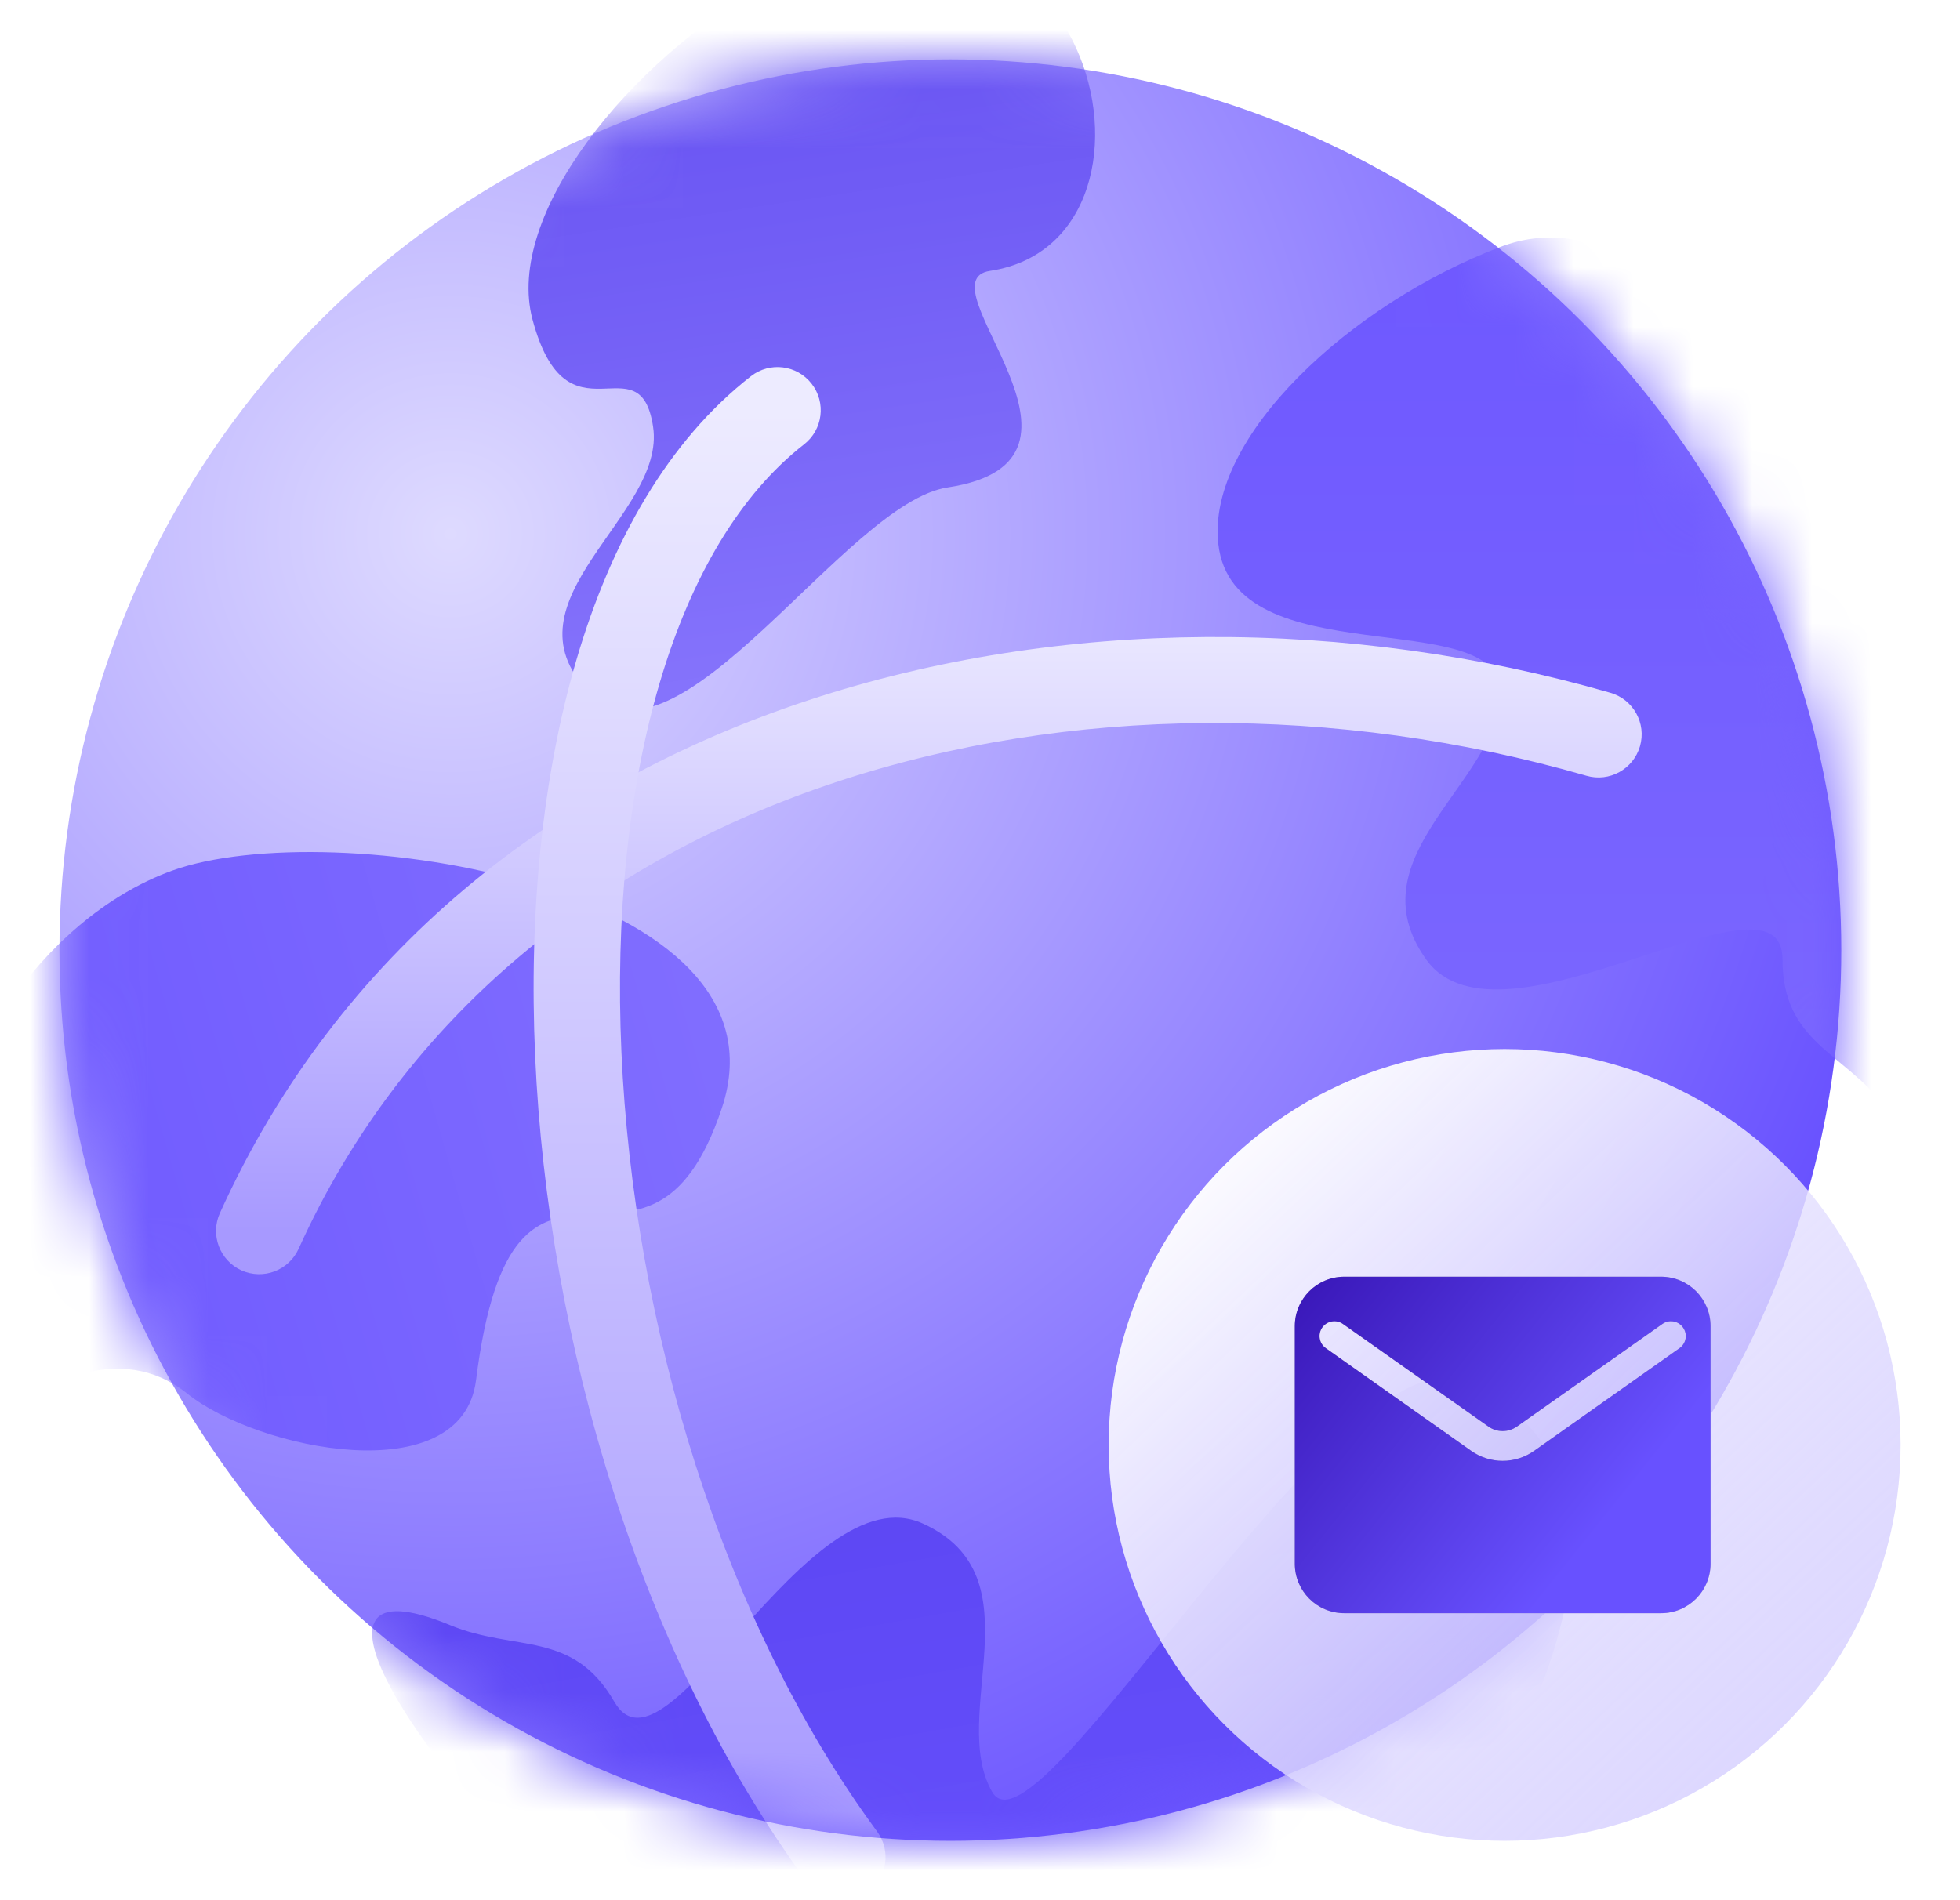 <svg width="33" height="32" viewBox="0 0 33 32" fill="none" xmlns="http://www.w3.org/2000/svg">
<ellipse cx="16.001" cy="16" rx="15" ry="15" fill="url(#paint0_radial_11179_269)"/>
<mask id="mask0_11179_269" style="mask-type:alpha" maskUnits="userSpaceOnUse" x="1" y="1" width="31" height="30">
<ellipse cx="16.001" cy="16" rx="15" ry="15" fill="url(#paint1_radial_11179_269)"/>
</mask>
<g mask="url(#mask0_11179_269)">
<path d="M20.512 9.158C20.312 7.358 22.744 5.114 25.262 4.158C31.064 1.955 35.544 23.578 31.762 18.658C31.036 17.713 30.012 17.558 30.012 16.158C30.012 14.408 25.262 17.908 24.012 16.158C22.762 14.408 25.262 13.158 25.262 11.658C25.262 10.158 20.762 11.408 20.512 9.158Z" fill="url(#paint2_linear_11179_269)"/>
<path d="M8.965 5.378C8.499 3.628 10.569 1.046 12.916 -0.275C18.325 -3.318 20.129 4.04 16.668 4.562C15.49 4.74 18.921 7.762 15.954 8.209C14.224 8.47 11.408 13.193 9.911 11.649C8.414 10.105 11.22 8.67 10.996 7.187C10.773 5.704 9.548 7.565 8.965 5.378Z" fill="url(#paint3_linear_11179_269)"/>
<path d="M-0.534 19.406C-0.997 18.23 0.622 15.481 2.903 14.66C5.548 13.708 13.403 14.91 12.154 18.66C10.905 22.41 8.654 18.16 8.015 23.242C7.777 25.128 4.336 24.417 3.154 23.47C1.972 22.524 0.654 23.47 0.654 23.47C0.654 23.47 0.045 20.875 -0.534 19.406Z" fill="url(#paint4_linear_11179_269)"/>
<path d="M24.666 23.266C29.916 25.658 22.16 34.588 20.457 36.675C16.534 41.483 1.843 24.997 7.578 27.368C8.679 27.823 9.643 27.445 10.343 28.658C11.218 30.173 13.582 24.767 15.54 25.658C17.497 26.548 15.957 28.881 16.707 30.18C17.457 31.479 22.606 22.328 24.666 23.266Z" fill="url(#paint5_linear_11179_269)"/>
<g filter="url(#filter0_d_11179_269)">
<path fill-rule="evenodd" clip-rule="evenodd" d="M3.702 17.521C7.689 8.704 18.332 6.226 27.114 8.758C27.5 8.869 27.723 9.272 27.612 9.658C27.5 10.044 27.097 10.267 26.711 10.155C18.328 7.739 8.605 10.209 5.028 18.121C4.862 18.487 4.431 18.649 4.065 18.484C3.699 18.318 3.537 17.887 3.702 17.521Z" fill="url(#paint6_linear_11179_269)"/>
</g>
<g filter="url(#filter1_d_11179_269)">
<path fill-rule="evenodd" clip-rule="evenodd" d="M13.665 3.553C13.912 3.87 13.855 4.327 13.538 4.574C12.463 5.412 11.636 6.797 11.106 8.595C10.578 10.386 10.361 12.533 10.463 14.813C10.667 19.383 12.143 24.364 14.768 27.935C15.006 28.258 14.937 28.714 14.613 28.951C14.29 29.189 13.834 29.12 13.596 28.796C10.766 24.947 9.224 19.672 9.01 14.878C8.903 12.476 9.127 10.163 9.711 8.184C10.292 6.211 11.247 4.515 12.644 3.426C12.961 3.179 13.418 3.236 13.665 3.553Z" fill="url(#paint7_linear_11179_269)"/>
</g>
</g>
<g filter="url(#filter2_b_11179_269)">
<ellipse cx="25.333" cy="24.333" rx="6.667" ry="6.667" fill="url(#paint8_linear_11179_269)"/>
</g>
<path fill-rule="evenodd" clip-rule="evenodd" d="M21.8 22.333C21.8 21.873 22.173 21.5 22.633 21.5H27.967C28.427 21.5 28.8 21.873 28.8 22.333V26.333C28.8 26.794 28.427 27.167 27.967 27.167H22.633C22.173 27.167 21.8 26.794 21.8 26.333V22.333ZM22.611 22.296C22.498 22.216 22.342 22.243 22.262 22.356C22.183 22.469 22.21 22.625 22.323 22.704L24.771 24.433C25.088 24.657 25.512 24.657 25.829 24.433L28.277 22.704C28.39 22.625 28.417 22.469 28.337 22.356C28.258 22.243 28.102 22.216 27.989 22.296L25.54 24.024C25.396 24.126 25.204 24.126 25.06 24.024L22.611 22.296Z" fill="#B6B4BA"/>
<path fill-rule="evenodd" clip-rule="evenodd" d="M21.8 22.333C21.8 21.873 22.173 21.5 22.633 21.5H27.967C28.427 21.5 28.8 21.873 28.8 22.333V26.333C28.8 26.794 28.427 27.167 27.967 27.167H22.633C22.173 27.167 21.8 26.794 21.8 26.333V22.333ZM22.611 22.296C22.498 22.216 22.342 22.243 22.262 22.356C22.183 22.469 22.21 22.625 22.323 22.704L24.771 24.433C25.088 24.657 25.512 24.657 25.829 24.433L28.277 22.704C28.39 22.625 28.417 22.469 28.337 22.356C28.258 22.243 28.102 22.216 27.989 22.296L25.54 24.024C25.396 24.126 25.204 24.126 25.06 24.024L22.611 22.296Z" fill="url(#paint9_linear_11179_269)"/>
<defs>
<filter id="filter0_d_11179_269" x="0.728" y="7.819" width="29.821" height="16.549" filterUnits="userSpaceOnUse" color-interpolation-filters="sRGB">
<feFlood flood-opacity="0" result="BackgroundImageFix"/>
<feColorMatrix in="SourceAlpha" type="matrix" values="0 0 0 0 0 0 0 0 0 0 0 0 0 0 0 0 0 0 127 0" result="hardAlpha"/>
<feOffset dy="2.909"/>
<feGaussianBlur stdDeviation="1.455"/>
<feComposite in2="hardAlpha" operator="out"/>
<feColorMatrix type="matrix" values="0 0 0 0 0.208 0 0 0 0 0.071 0 0 0 0 0.698 0 0 0 0.6 0"/>
<feBlend mode="normal" in2="BackgroundImageFix" result="effect1_dropShadow_11179_269"/>
<feBlend mode="normal" in="SourceGraphic" in2="effect1_dropShadow_11179_269" result="shape"/>
</filter>
<filter id="filter1_d_11179_269" x="6.075" y="3.273" width="11.744" height="31.639" filterUnits="userSpaceOnUse" color-interpolation-filters="sRGB">
<feFlood flood-opacity="0" result="BackgroundImageFix"/>
<feColorMatrix in="SourceAlpha" type="matrix" values="0 0 0 0 0 0 0 0 0 0 0 0 0 0 0 0 0 0 127 0" result="hardAlpha"/>
<feOffset dy="2.909"/>
<feGaussianBlur stdDeviation="1.455"/>
<feComposite in2="hardAlpha" operator="out"/>
<feColorMatrix type="matrix" values="0 0 0 0 0.208 0 0 0 0 0.071 0 0 0 0 0.698 0 0 0 0.6 0"/>
<feBlend mode="normal" in2="BackgroundImageFix" result="effect1_dropShadow_11179_269"/>
<feBlend mode="normal" in="SourceGraphic" in2="effect1_dropShadow_11179_269" result="shape"/>
</filter>
<filter id="filter2_b_11179_269" x="13.666" y="12.667" width="23.334" height="23.333" filterUnits="userSpaceOnUse" color-interpolation-filters="sRGB">
<feFlood flood-opacity="0" result="BackgroundImageFix"/>
<feGaussianBlur in="BackgroundImageFix" stdDeviation="2.5"/>
<feComposite in2="SourceAlpha" operator="in" result="effect1_backgroundBlur_11179_269"/>
<feBlend mode="normal" in="SourceGraphic" in2="effect1_backgroundBlur_11179_269" result="shape"/>
</filter>
<radialGradient id="paint0_radial_11179_269" cx="0" cy="0" r="1" gradientUnits="userSpaceOnUse" gradientTransform="translate(7.429 9.036) rotate(55.154) scale(25.784 25.784)">
<stop stop-color="#DEDAFF"/>
<stop offset="1" stop-color="#6851FF"/>
</radialGradient>
<radialGradient id="paint1_radial_11179_269" cx="0" cy="0" r="1" gradientUnits="userSpaceOnUse" gradientTransform="translate(7.965 9.036) rotate(69.904) scale(23.388 6.122)">
<stop stop-color="#BDB2FF"/>
<stop offset="1" stop-color="#6851FF"/>
</radialGradient>
<linearGradient id="paint2_linear_11179_269" x1="26.829" y1="4" x2="26.829" y2="19.389" gradientUnits="userSpaceOnUse">
<stop stop-color="#6E58FF"/>
<stop offset="1" stop-color="#7C68FF"/>
</linearGradient>
<linearGradient id="paint3_linear_11179_269" x1="14.443" y1="-0.665" x2="16.738" y2="14.552" gradientUnits="userSpaceOnUse">
<stop stop-color="#6550F1"/>
<stop offset="1" stop-color="#8F7EFF"/>
</linearGradient>
<linearGradient id="paint4_linear_11179_269" x1="2.001" y1="20" x2="12.501" y2="16.999" gradientUnits="userSpaceOnUse">
<stop stop-color="#725DFF"/>
<stop offset="1" stop-color="#816EFF"/>
</linearGradient>
<linearGradient id="paint5_linear_11179_269" x1="13.165" y1="23.266" x2="14.665" y2="31.766" gradientUnits="userSpaceOnUse">
<stop stop-color="#5B45F1"/>
<stop offset="1" stop-color="#644EFB"/>
</linearGradient>
<linearGradient id="paint6_linear_11179_269" x1="15.639" y1="7.251" x2="15.639" y2="17.821" gradientUnits="userSpaceOnUse">
<stop stop-color="#EDEBFF"/>
<stop offset="1" stop-color="#A799FF"/>
</linearGradient>
<linearGradient id="paint7_linear_11179_269" x1="11.855" y1="4" x2="11.855" y2="28.366" gradientUnits="userSpaceOnUse">
<stop stop-color="#EDEBFF"/>
<stop offset="1" stop-color="#A799FF"/>
</linearGradient>
<linearGradient id="paint8_linear_11179_269" x1="19.937" y1="19.254" x2="31.366" y2="31.317" gradientUnits="userSpaceOnUse">
<stop stop-color="white"/>
<stop offset="1" stop-color="#C6BDFF" stop-opacity="0.65"/>
</linearGradient>
<linearGradient id="paint9_linear_11179_269" x1="20.665" y1="22.208" x2="26.195" y2="26.64" gradientUnits="userSpaceOnUse">
<stop stop-color="#3512B2"/>
<stop offset="1" stop-color="#6851FF"/>
</linearGradient>
</defs>
</svg>
